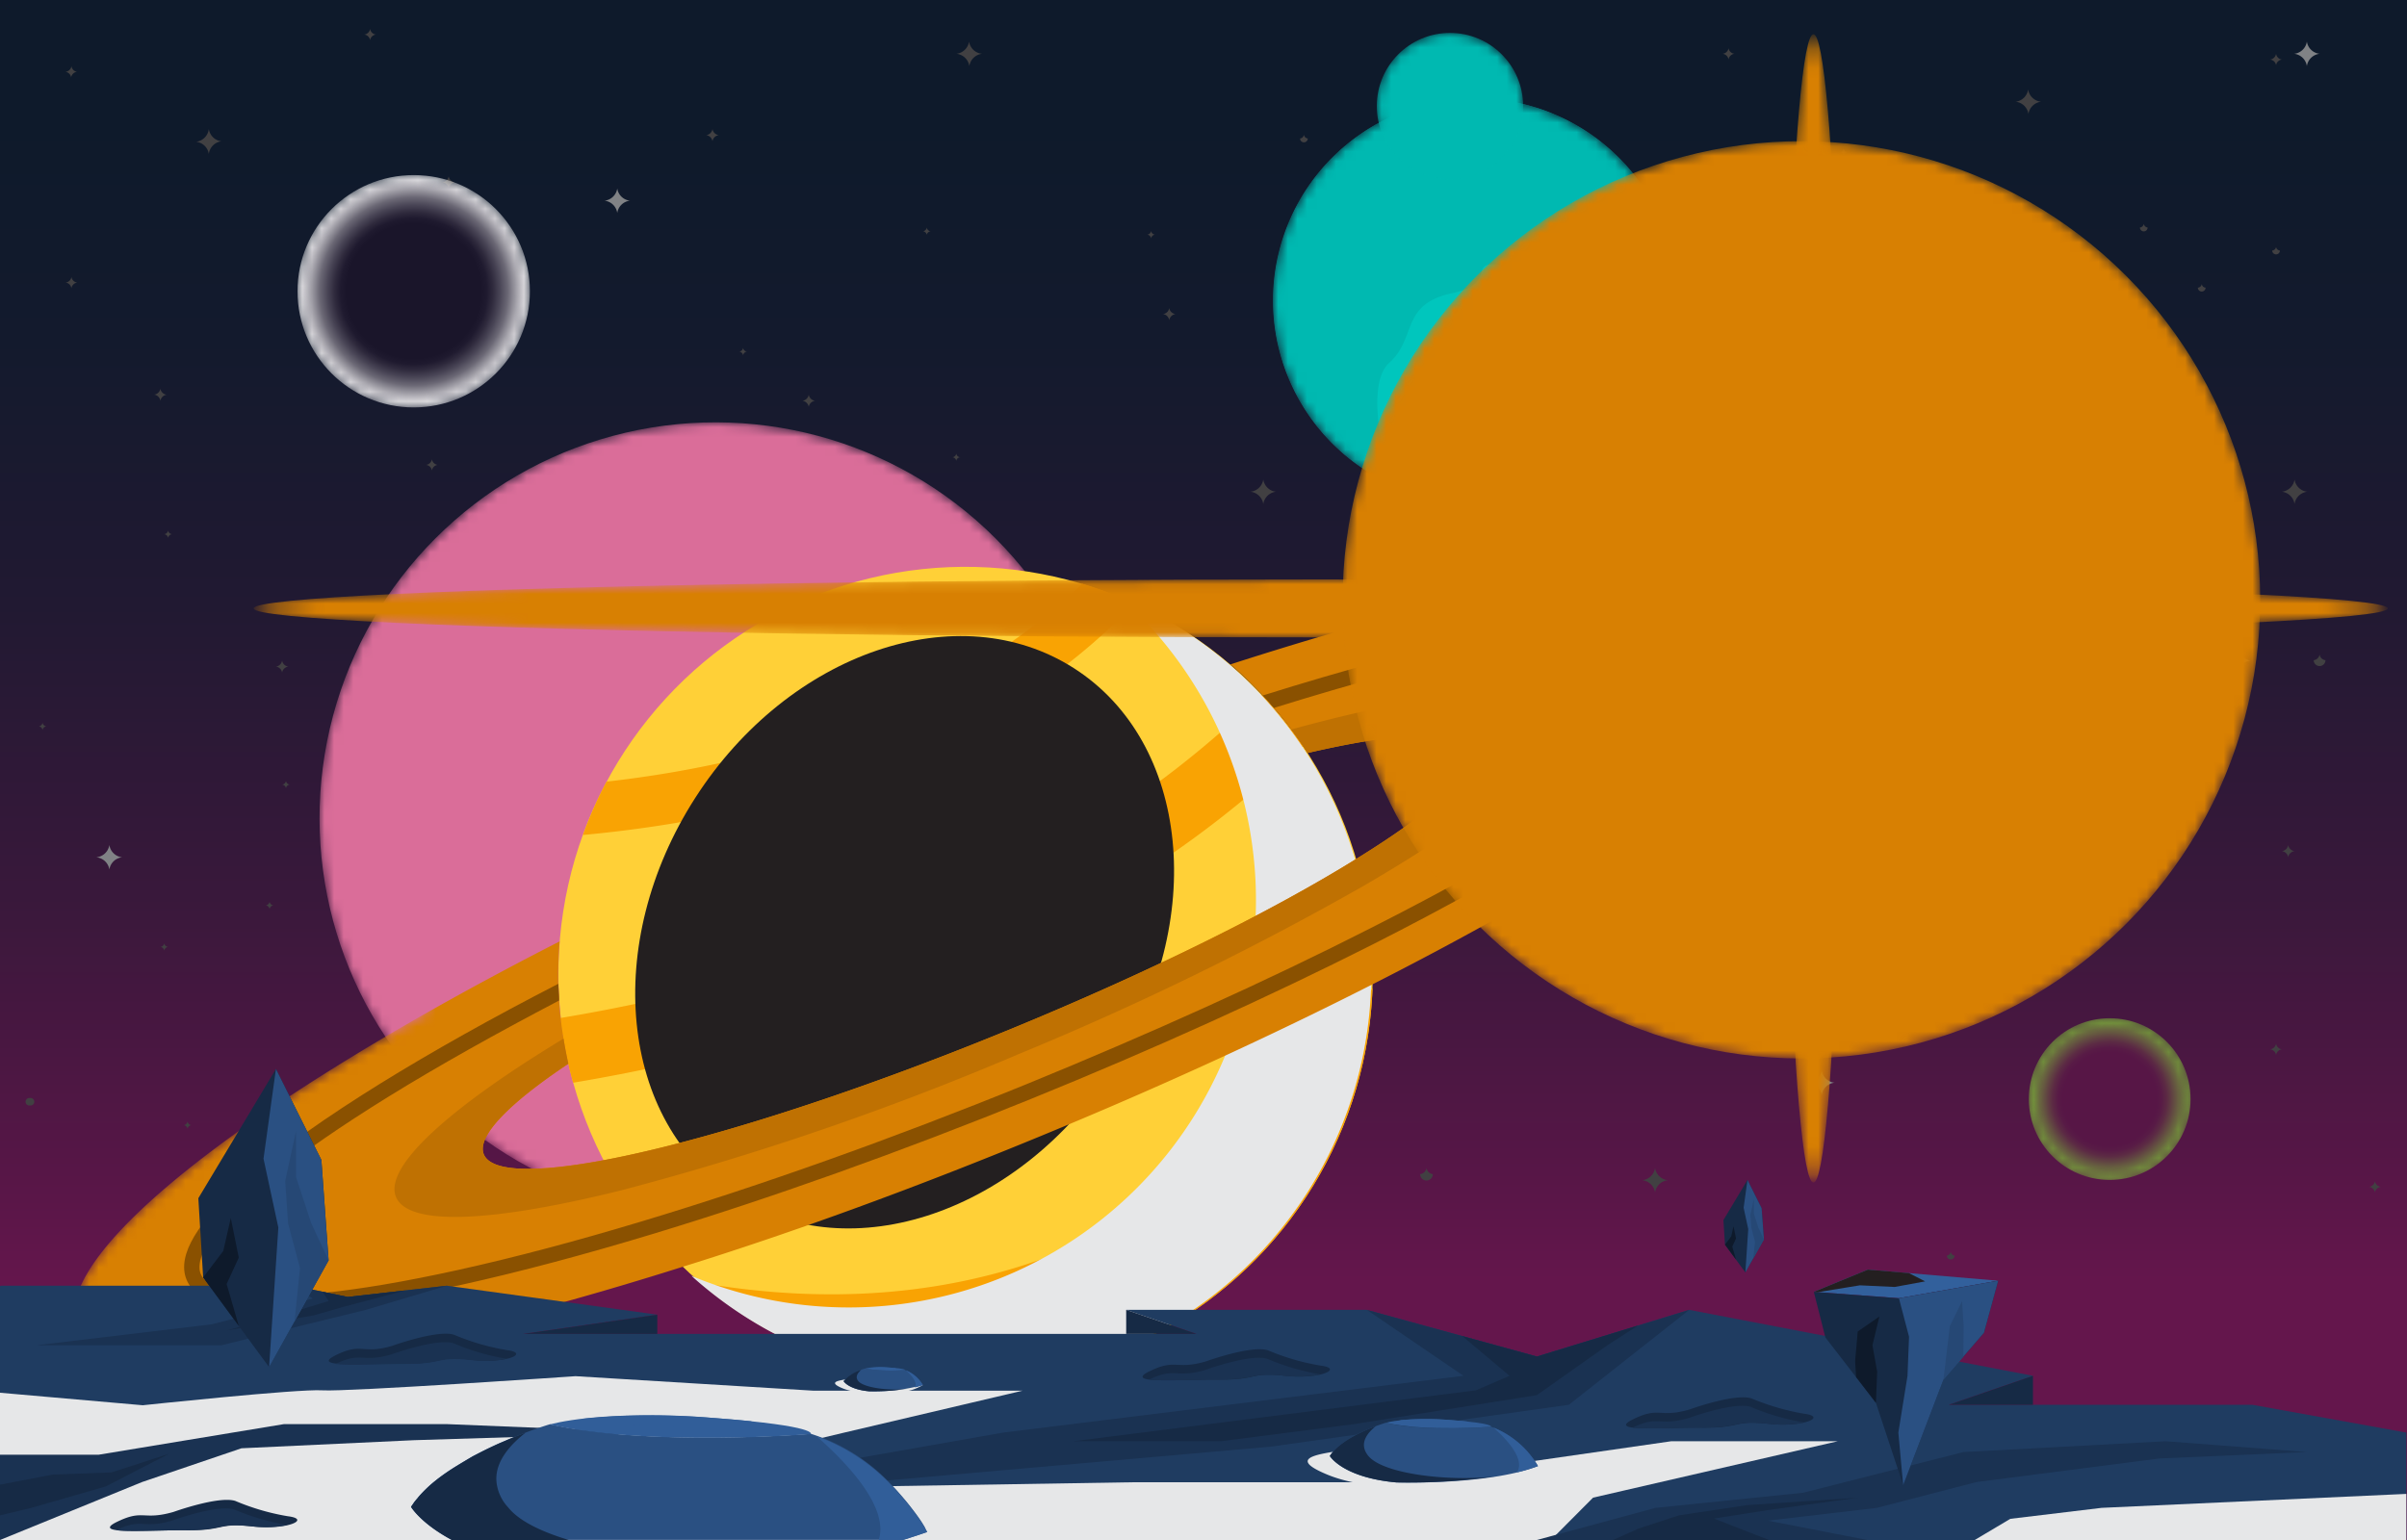 <svg xmlns="http://www.w3.org/2000/svg" xmlns:xlink="http://www.w3.org/1999/xlink" viewBox="0 0 250 160"><rect x="0" y="0" width="250" height="160" fill="#808080" stroke="none"/><defs><style>.cls-1{fill:url(#radial-gradient);}.cls-2{fill:url(#radial-gradient-2);}.cls-3{fill:url(#radial-gradient-3);}.cls-4{fill:url(#radial-gradient-4);}.cls-5{fill:url(#radial-gradient-5);}.cls-6{fill:url(#radial-gradient-6);}.cls-7{fill:url(#linear-gradient);}.cls-8{fill:url(#radial-gradient-7);}.cls-9{fill:url(#radial-gradient-8);}.cls-10{fill:url(#radial-gradient-9);}.cls-11{isolation:isolate;}.cls-12{fill:url(#linear-gradient-2);}.cls-13,.cls-15,.cls-33{mix-blend-mode:screen;}.cls-14{fill:#414042;}.cls-15{fill:#808285;}.cls-16{mask:url(#mask);}.cls-17{fill:url(#radial-gradient-10);}.cls-18{mask:url(#mask-2);}.cls-19{fill:url(#radial-gradient-11);}.cls-20{mask:url(#mask-3);}.cls-21{fill:#00d3c9;}.cls-22{fill:#00c6bd;}.cls-23{fill:#00b9b1;}.cls-24{fill:#00e0d5;}.cls-25{mask:url(#mask-4);}.cls-26{fill:#da6d99;}.cls-27{mask:url(#mask-5);}.cls-28{mask:url(#mask-6);}.cls-29{mask:url(#mask-7);}.cls-30{fill:#ffd037;}.cls-31{fill:#f9a303;}.cls-32,.cls-42{fill:#e6e7e8;}.cls-32,.cls-41{mix-blend-mode:multiply;}.cls-33{fill:#231f20;}.cls-34{fill:#d88002;}.cls-35{fill:#bf7102;}.cls-36{fill:#8a5100;}.cls-37{mask:url(#mask-8);}.cls-38{mask:url(#mask-9);}.cls-39{mask:url(#mask-10);}.cls-40{fill:#1f3c61;}.cls-43{fill:#162a45;}.cls-44{fill:#1a3252;}.cls-45{fill:#2a5082;}.cls-46{fill:#264875;}.cls-47{fill:#0e1a2b;}.cls-48{fill:#32609c;}.cls-49{fill:#315e99;}</style><radialGradient id="radial-gradient" cx="40.75" cy="56.46" r="15.64" gradientTransform="translate(92.66 -17.03) rotate(91.8)" gradientUnits="userSpaceOnUse"><stop offset="0.45" stop-color="#58595b"/><stop offset="0.78" stop-color="#252626"/><stop offset="1"/></radialGradient><radialGradient id="radial-gradient-2" cx="224.61" cy="125.85" r="10.88" gradientTransform="translate(-2.51 -21.09) rotate(3.85)" xlink:href="#radial-gradient"/><radialGradient id="radial-gradient-3" cx="259.57" cy="-82.65" r="27.19" gradientTransform="translate(416.04 154.54) rotate(-135.34)" gradientUnits="userSpaceOnUse"><stop offset="0.45" stop-color="#939598"/><stop offset="0.65" stop-color="#606163"/><stop offset="1"/></radialGradient><radialGradient id="radial-gradient-4" cx="74.31" cy="85" r="41.12" gradientTransform="translate(81.87 -27.65) rotate(45)" gradientUnits="userSpaceOnUse"><stop offset="0" stop-color="#414042"/><stop offset="0.91"/></radialGradient><radialGradient id="radial-gradient-5" cx="150.6" cy="11.02" r="7.6" gradientUnits="userSpaceOnUse"><stop offset="0" stop-color="#231f20"/><stop offset="0.91"/></radialGradient><radialGradient id="radial-gradient-6" cx="165.8" cy="45.5" r="7.6" gradientTransform="translate(184.09 -125.45) rotate(80.76)" xlink:href="#radial-gradient-5"/><linearGradient id="linear-gradient" x1="190.87" y1="56.62" x2="24.54" y2="138.42" gradientUnits="userSpaceOnUse"><stop offset="0" stop-color="#fff"/><stop offset="0.05" stop-color="#e6e6e6"/><stop offset="0.19" stop-color="#a1a1a1"/><stop offset="0.33" stop-color="#686868"/><stop offset="0.45" stop-color="#3b3b3b"/><stop offset="0.56" stop-color="#1b1b1b"/><stop offset="0.65" stop-color="#070707"/><stop offset="0.71"/></linearGradient><radialGradient id="radial-gradient-7" cx="-271.59" cy="-8631.03" r="20.73" gradientTransform="translate(1588.74 1316.43) scale(5.34 0.15)" gradientUnits="userSpaceOnUse"><stop offset="0" stop-color="#6d6e71"/><stop offset="0.59"/></radialGradient><radialGradient id="radial-gradient-8" cx="-261.25" cy="-7553.67" r="20.73" gradientTransform="translate(-908.44 814.68) rotate(90) scale(2.88 0.15)" xlink:href="#radial-gradient-7"/><radialGradient id="radial-gradient-9" cx="187.11" cy="62.32" r="47.65" gradientTransform="translate(98.87 -114.05) rotate(45)" gradientUnits="userSpaceOnUse"><stop offset="0.31" stop-color="#6d6e71"/><stop offset="0.35" stop-color="#626366"/><stop offset="0.46" stop-color="#3f4041"/><stop offset="0.58" stop-color="#232425"/><stop offset="0.69" stop-color="#101010"/><stop offset="0.8" stop-color="#040404"/><stop offset="0.91"/></radialGradient><linearGradient id="linear-gradient-2" x1="125" y1="133" x2="125" y2="12.33" gradientUnits="userSpaceOnUse"><stop offset="0" stop-color="#64164c"/><stop offset="0.07" stop-color="#5a1648"/><stop offset="0.33" stop-color="#39183b"/><stop offset="0.58" stop-color="#211932"/><stop offset="0.81" stop-color="#131a2d"/><stop offset="1" stop-color="#0e1a2b"/></linearGradient><mask id="mask" x="30.9" y="18.2" width="24.14" height="24.14" maskUnits="userSpaceOnUse"><circle class="cls-1" cx="42.97" cy="30.26" r="12.07" transform="translate(11.18 72.12) rotate(-87.94)"/></mask><radialGradient id="radial-gradient-10" cx="42.97" cy="30.26" r="12.07" gradientUnits="userSpaceOnUse"><stop offset="0.58" stop-color="#1a152a"/><stop offset="0.63" stop-color="#1f1a2f"/><stop offset="0.68" stop-color="#2f2a3d"/><stop offset="0.74" stop-color="#484455"/><stop offset="0.81" stop-color="#6b6875"/><stop offset="0.87" stop-color="#98969f"/><stop offset="0.94" stop-color="#cfcdd2"/><stop offset="1" stop-color="#fff"/></radialGradient><mask id="mask-2" x="210.72" y="105.8" width="16.79" height="16.79" maskUnits="userSpaceOnUse"><path class="cls-2" d="M210.74,113.63a8.4,8.4,0,1,1,7.82,8.94A8.4,8.4,0,0,1,210.74,113.63Z"/></mask><radialGradient id="radial-gradient-11" cx="219.12" cy="114.19" r="8.4" gradientUnits="userSpaceOnUse"><stop offset="0.58" stop-color="#571646"/><stop offset="0.64" stop-color="#581b46"/><stop offset="0.71" stop-color="#5c2b44"/><stop offset="0.78" stop-color="#614542"/><stop offset="0.87" stop-color="#69693f"/><stop offset="0.95" stop-color="#73963b"/><stop offset="1" stop-color="#7ab439"/></radialGradient><mask id="mask-3" x="132.25" y="10.24" width="41.97" height="41.97" maskUnits="userSpaceOnUse"><circle class="cls-3" cx="153.23" cy="31.22" r="20.98" transform="translate(4.62 79.89) rotate(-29.65)"/></mask><mask id="mask-4" x="33.19" y="43.88" width="82.24" height="82.24" maskUnits="userSpaceOnUse"><circle class="cls-4" cx="74.31" cy="85" r="41.12" transform="translate(-38.34 77.44) rotate(-45)"/></mask><mask id="mask-5" x="142.99" y="3.42" width="15.2" height="15.2" maskUnits="userSpaceOnUse"><circle class="cls-5" cx="150.6" cy="11.02" r="7.6"/></mask><mask id="mask-6" x="158.2" y="37.9" width="15.2" height="15.2" maskUnits="userSpaceOnUse"><circle class="cls-6" cx="165.8" cy="45.5" r="7.6" transform="translate(94.26 201.85) rotate(-80.76)"/></mask><mask id="mask-7" x="7.74" y="45.16" width="185.68" height="112.02" maskUnits="userSpaceOnUse"><path class="cls-7" d="M193.11,61.86c-2.69-6.53-22.68-5-50.46,2.7a56,56,0,0,0-98.38,36.61c0,1.35.06,2.69.16,4C20.1,119,5.4,131.6,8,138s21.67,5.08,48.32-2.11a56,56,0,0,0,99.93-34.73,55.06,55.06,0,0,0-.33-6C180.75,81.18,195.78,68.34,193.11,61.86ZM152.18,80.1c-.48-1.17-1-2.33-1.53-3.45a2.56,2.56,0,0,1,2,1.26A2.51,2.51,0,0,1,152.18,80.1Z"/></mask><mask id="mask-8" x="26.33" y="60.2" width="221.67" height="6.02" maskUnits="userSpaceOnUse"><ellipse class="cls-8" cx="137.17" cy="63.21" rx="110.83" ry="3.01"/></mask><mask id="mask-9" x="185.34" y="3.56" width="6.02" height="119.29" maskUnits="userSpaceOnUse"><ellipse class="cls-9" cx="188.35" cy="63.21" rx="3.01" ry="59.65"/></mask><mask id="mask-10" x="139.46" y="14.68" width="95.29" height="95.29" maskUnits="userSpaceOnUse"><circle class="cls-10" cx="187.11" cy="62.32" r="47.65" transform="translate(10.73 150.56) rotate(-45)"/></mask></defs><g class="cls-11"><g id="圖層_2" data-name="圖層 2"><g id="Layer_1" data-name="Layer 1"><rect class="cls-12" width="250" height="160"/><g class="cls-13"><path class="cls-14" d="M77.18,36.15a.46.46,0,0,0,.4.38.46.46,0,0,0-.4.39.46.46,0,0,0-.4-.39A.46.46,0,0,0,77.18,36.15Z"/><path class="cls-14" d="M96.26,23.64a.45.45,0,0,0,.4.39.44.44,0,0,0-.4.38.44.44,0,0,0-.4-.38A.46.46,0,0,0,96.26,23.64Z"/><path class="cls-14" d="M99.32,47.12a.46.46,0,0,0,.4.39.44.44,0,0,0-.4.38.43.43,0,0,0-.39-.38A.45.45,0,0,0,99.32,47.12Z"/><path class="cls-14" d="M17.46,55.12a.46.46,0,0,0,.4.38.46.46,0,0,0-.4.39.46.46,0,0,0-.4-.39A.46.46,0,0,0,17.46,55.12Z"/><path class="cls-14" d="M4.42,75.08a.44.44,0,0,0,.4.38.46.46,0,0,0-.4.39.46.46,0,0,0-.4-.39A.44.44,0,0,0,4.42,75.08Z"/><path class="cls-14" d="M3.11,114.08a.39.39,0,1,1,0,.77.39.39,0,1,1,0-.77Z"/><path class="cls-14" d="M12.24,134.11a.39.39,0,1,1,0,.77.39.39,0,1,1,0-.77Z"/><path class="cls-14" d="M202.61,130.06a.46.46,0,0,0,.4.39.4.4,0,0,1-.8,0A.46.46,0,0,0,202.61,130.06Z"/><path class="cls-14" d="M119.56,24a.45.45,0,0,0,.4.38.45.45,0,0,0-.4.39.46.46,0,0,0-.4-.39A.46.46,0,0,0,119.56,24Z"/><path class="cls-14" d="M135.43,14a.46.46,0,0,0,.4.39.4.4,0,0,1-.8,0A.46.46,0,0,0,135.43,14Z"/><path class="cls-14" d="M191.49,15.43a.45.45,0,0,0,.39.39.43.43,0,0,0-.39.38.44.44,0,0,0-.4-.38A.46.46,0,0,0,191.49,15.43Z"/><path class="cls-14" d="M178.35,37.61a.46.46,0,0,0,.4.39.4.4,0,0,1-.8,0A.46.46,0,0,0,178.35,37.61Z"/><path class="cls-14" d="M166.46,54.73a.46.46,0,0,0,.4.39.4.4,0,0,1-.8,0A.46.46,0,0,0,166.46,54.73Z"/><path class="cls-14" d="M217.1,72.17a.46.46,0,0,0,.4.38.46.46,0,0,0-.4.39.45.45,0,0,0-.4-.39A.45.45,0,0,0,217.1,72.17Z"/><path class="cls-14" d="M160.41,98.42a.39.39,0,1,1,0,.77.39.39,0,1,1,0-.77Z"/><path class="cls-14" d="M42.16,109a.39.39,0,1,1,0,.77.39.39,0,1,1,0-.77Z"/><path class="cls-14" d="M17.06,98a.44.44,0,0,0,.4.38.46.46,0,0,0-.4.39.46.46,0,0,0-.4-.39A.44.44,0,0,0,17.06,98Z"/><path class="cls-14" d="M28,93.68a.44.44,0,0,0,.4.38.46.46,0,0,0-.4.39.46.46,0,0,0-.4-.39A.44.44,0,0,0,28,93.68Z"/><path class="cls-14" d="M38,85.7a.46.46,0,0,0,.4.39.46.46,0,0,0-.4.39.46.46,0,0,0-.4-.39A.46.46,0,0,0,38,85.7Z"/><path class="cls-14" d="M29.7,81.13a.46.46,0,0,0,.4.39.44.44,0,0,0-.4.38.44.44,0,0,0-.4-.38A.45.45,0,0,0,29.7,81.13Z"/><path class="cls-14" d="M19.48,116.51a.46.46,0,0,0,.4.39.44.44,0,0,0-.4.38.44.44,0,0,0-.4-.38A.46.46,0,0,0,19.48,116.51Z"/><path class="cls-14" d="M178,38.86a.44.44,0,0,0,.4.38.4.4,0,0,1-.8,0A.44.44,0,0,0,178,38.86Z"/><path class="cls-14" d="M188.81,47.91a.45.45,0,0,0,.4.39.45.45,0,0,0-.4.39.46.46,0,0,0-.4-.39A.46.46,0,0,0,188.81,47.91Z"/><path class="cls-14" d="M203,40.63a.44.44,0,0,0,.4.38.4.4,0,0,1-.8,0A.44.44,0,0,0,203,40.63Z"/><path class="cls-14" d="M214.17,32.58a.46.46,0,0,0,.4.39.4.4,0,0,1-.8,0A.46.46,0,0,0,214.17,32.58Z"/><path class="cls-14" d="M222.66,23.25a.46.46,0,0,0,.4.39.4.4,0,0,1-.8,0A.46.46,0,0,0,222.66,23.25Z"/><path class="cls-14" d="M228.68,29.51a.44.44,0,0,0,.4.38.4.4,0,0,1-.8,0A.44.44,0,0,0,228.68,29.51Z"/><path class="cls-14" d="M206.77,47.51a.73.73,0,0,0,.65.63.75.75,0,0,0-.65.64.76.76,0,0,0-.66-.64A.74.74,0,0,0,206.77,47.51Z"/><path class="cls-14" d="M191.09,87.16a.73.73,0,0,0,.65.63.75.75,0,0,0-.65.64.76.76,0,0,0-.66-.64A.74.74,0,0,0,191.09,87.16Z"/><path class="cls-14" d="M121.44,32a.74.74,0,0,0,.66.63.76.76,0,0,0-.66.64.75.75,0,0,0-.65-.64A.73.73,0,0,0,121.44,32Z"/><path class="cls-14" d="M84,41a.76.76,0,0,0,.66.64.76.76,0,0,0-.66.64.76.76,0,0,0-.66-.64A.76.76,0,0,0,84,41Z"/><path class="cls-14" d="M46.6,18.31a.74.74,0,0,0,.66.63.76.76,0,0,0-.66.64.75.75,0,0,0-.66-.64A.74.74,0,0,0,46.6,18.31Z"/><path class="cls-14" d="M29.3,68.62a.76.76,0,0,0,.66.64.74.74,0,0,0-.66.63.73.73,0,0,0-.65-.63A.75.75,0,0,0,29.3,68.62Z"/><path class="cls-14" d="M62.13,75.46a.76.76,0,0,0,.66.64.76.76,0,0,0-.66.64.76.76,0,0,0-.66-.64A.76.76,0,0,0,62.13,75.46Z"/><path class="cls-14" d="M209,100.26a1.5,1.5,0,0,0,1.32,1.27A1.5,1.5,0,0,0,209,102.8a1.5,1.5,0,0,0-1.32-1.27A1.5,1.5,0,0,0,209,100.26Z"/><path class="cls-14" d="M238.32,49.82a1.5,1.5,0,0,0,1.32,1.27,1.5,1.5,0,0,0-1.32,1.28A1.5,1.5,0,0,0,237,51.09,1.5,1.5,0,0,0,238.32,49.82Z"/><path class="cls-14" d="M131.21,49.82a1.5,1.5,0,0,0,1.32,1.27,1.5,1.5,0,0,0-1.32,1.28,1.51,1.51,0,0,0-1.33-1.28A1.51,1.51,0,0,0,131.21,49.82Z"/><path class="cls-14" d="M21.69,13.4A1.5,1.5,0,0,0,23,14.68,1.5,1.5,0,0,0,21.69,16a1.5,1.5,0,0,0-1.32-1.27A1.51,1.51,0,0,0,21.69,13.4Z"/><path class="cls-14" d="M100.65,4.32A1.5,1.5,0,0,0,102,5.59a1.5,1.5,0,0,0-1.32,1.28,1.51,1.51,0,0,0-1.33-1.28A1.51,1.51,0,0,0,100.65,4.32Z"/><path class="cls-14" d="M210.65,9.29A1.5,1.5,0,0,0,212,10.57a1.5,1.5,0,0,0-1.32,1.27,1.5,1.5,0,0,0-1.32-1.27A1.5,1.5,0,0,0,210.65,9.29Z"/><path class="cls-15" d="M239.6,4.32a1.5,1.5,0,0,0,1.32,1.27,1.5,1.5,0,0,0-1.32,1.28,1.5,1.5,0,0,0-1.32-1.28A1.5,1.5,0,0,0,239.6,4.32Z"/><path class="cls-15" d="M143.93,46.64a1.5,1.5,0,0,0,1.32,1.27,1.51,1.51,0,0,0-1.32,1.28,1.51,1.51,0,0,0-1.32-1.28A1.5,1.5,0,0,0,143.93,46.64Z"/><path class="cls-15" d="M64.11,19.58a1.5,1.5,0,0,0,1.32,1.27,1.5,1.5,0,0,0-1.32,1.28,1.5,1.5,0,0,0-1.32-1.28A1.5,1.5,0,0,0,64.11,19.58Z"/><path class="cls-15" d="M47.26,73.8a1.5,1.5,0,0,0,1.32,1.28,1.5,1.5,0,0,0-1.32,1.27,1.5,1.5,0,0,0-1.32-1.27A1.5,1.5,0,0,0,47.26,73.8Z"/><path class="cls-15" d="M11.36,87.79a1.5,1.5,0,0,0,1.32,1.28,1.5,1.5,0,0,0-1.32,1.27A1.51,1.51,0,0,0,10,89.07,1.51,1.51,0,0,0,11.36,87.79Z"/><path class="cls-15" d="M189.21,111.21a1.51,1.51,0,0,0,1.32,1.28,1.5,1.5,0,0,0-1.32,1.27,1.51,1.51,0,0,0-1.33-1.27A1.53,1.53,0,0,0,189.21,111.21Z"/><path class="cls-15" d="M232.43,67.34a1.5,1.5,0,0,0,1.32,1.28,1.5,1.5,0,0,0-1.32,1.27,1.5,1.5,0,0,0-1.32-1.27A1.5,1.5,0,0,0,232.43,67.34Z"/><path class="cls-14" d="M171.9,121.35a1.5,1.5,0,0,0,1.32,1.27,1.5,1.5,0,0,0-1.32,1.28,1.5,1.5,0,0,0-1.32-1.28A1.5,1.5,0,0,0,171.9,121.35Z"/><path class="cls-14" d="M39.57,122a1.5,1.5,0,0,0,1.32,1.27,1.51,1.51,0,0,0-1.32,1.28,1.5,1.5,0,0,0-1.32-1.28A1.5,1.5,0,0,0,39.57,122Z"/><path class="cls-14" d="M62.79,51.09a1.51,1.51,0,0,0,1.32,1.28,1.5,1.5,0,0,0-1.32,1.27,1.5,1.5,0,0,0-1.32-1.27A1.51,1.51,0,0,0,62.79,51.09Z"/><path class="cls-14" d="M7.42,28.77a.69.69,0,0,0,.61.59.69.69,0,0,0-.61.59.69.69,0,0,0-.61-.59A.69.69,0,0,0,7.42,28.77Z"/><path class="cls-14" d="M38.44,3a.69.69,0,0,0,.61.59.69.69,0,0,0-.61.59.69.69,0,0,0-.61-.59A.69.69,0,0,0,38.44,3Z"/><path class="cls-14" d="M236.4,5.59a.71.71,0,0,0,.61.6.69.69,0,0,0-.61.59.7.7,0,0,0-.62-.59A.72.72,0,0,0,236.4,5.59Z"/><path class="cls-14" d="M7.42,6.87A.69.69,0,0,0,8,7.46a.69.69,0,0,0-.61.59.69.69,0,0,0-.61-.59A.69.69,0,0,0,7.42,6.87Z"/><path class="cls-14" d="M240.92,68a.69.69,0,0,0,.61.59.61.61,0,0,1-1.22,0A.69.69,0,0,0,240.92,68Z"/><path class="cls-14" d="M84,54.52a.72.72,0,0,0,.62.6.7.7,0,0,0-.62.59.69.69,0,0,0-.61-.59A.71.71,0,0,0,84,54.52Z"/><path class="cls-14" d="M44.86,47.71a.69.69,0,0,0,.61.59.69.69,0,0,0-.61.59.69.69,0,0,0-.61-.59A.69.69,0,0,0,44.86,47.71Z"/><path class="cls-14" d="M179.53,5a.7.7,0,0,0,.62.59.7.7,0,0,0-.62.6.69.69,0,0,0-.61-.6A.69.69,0,0,0,179.53,5Z"/><path class="cls-14" d="M236.4,108.43a.69.69,0,0,0,.61.59.69.69,0,0,0-.61.6.7.7,0,0,0-.62-.6A.7.7,0,0,0,236.4,108.43Z"/><path class="cls-14" d="M246.67,122.72a.7.7,0,0,0,.62.59.7.7,0,0,0-.62.59.69.69,0,0,0-.61-.59A.69.69,0,0,0,246.67,122.72Z"/><path class="cls-14" d="M223.62,114.46a.76.76,0,0,0,.66.64.74.74,0,0,0-.66.63.74.74,0,0,0-.66-.63A.75.75,0,0,0,223.62,114.46Z"/><path class="cls-14" d="M237.66,87.79a.76.76,0,0,0,.66.64.76.76,0,0,0-.66.64.75.75,0,0,0-.66-.64A.75.75,0,0,0,237.66,87.79Z"/><path class="cls-14" d="M148.16,121.35a.76.76,0,0,0,.66.64.66.66,0,0,1-1.32,0A.76.76,0,0,0,148.16,121.35Z"/><path class="cls-14" d="M16.66,40.38a.74.74,0,0,0,.66.63.76.76,0,0,0-.66.64A.75.75,0,0,0,16,41,.74.74,0,0,0,16.66,40.38Z"/><path class="cls-14" d="M74,13.4a.75.75,0,0,0,.66.64.76.76,0,0,0-.66.64.75.75,0,0,0-.66-.64A.74.74,0,0,0,74,13.4Z"/><path class="cls-14" d="M236.4,25.65a.44.44,0,0,0,.4.38.4.4,0,0,1-.8,0A.44.44,0,0,0,236.4,25.65Z"/></g><g class="cls-16"><circle class="cls-17" cx="42.97" cy="30.26" r="12.07"/></g><g class="cls-18"><circle class="cls-19" cx="219.12" cy="114.19" r="8.4"/></g><g class="cls-20"><circle class="cls-21" cx="153.23" cy="31.22" r="20.98" transform="translate(4.56 79.71) rotate(-29.58)"/><path class="cls-22" d="M133,25.79a21,21,0,0,0,14.83,25.7,21.34,21.34,0,0,0,5.89.71h0s-7.45-1.48-6.68-5.54-.44-6.62,3-7.08,4.15,0,5.21-2.76,3.05-5,6.41-3.49,7.64-1.74,7.63,2.18c0,2.36,1.73,3.85,2.48,5.68a21.22,21.22,0,0,0,1.81-4.53A21,21,0,0,0,133,25.79Z"/><path class="cls-23" d="M144.49,50.29c-.52-1.77-2.83-10.22-.21-12.58,2.94-2.64,1.12-6.09,6.58-7.26s.44-4.06,6.71-2.55,2.16-3,8.23-.71c3.29,1.26,6,2.11,8.39,3a21,21,0,1,0-29.7,20.13Z"/><path class="cls-24" d="M169.84,44c-1.46-1.6-4.36-2.56-4.83-1.34-.78,2.07-2.94-.1-2.22-3.22s-3.4-1.37-4.11,3.21-1.74,2-3.9-1-3.09,1.72-3.82,3.58S152.08,47,155.23,48s.37,4,.36,4A21,21,0,0,0,169.84,44Z"/></g><g class="cls-25"><circle class="cls-26" cx="74.31" cy="85" r="41.12" transform="translate(-38.34 77.44) rotate(-45)"/></g><g class="cls-27"><circle class="cls-23" cx="150.6" cy="11.02" r="7.6"/></g><g class="cls-28"><circle class="cls-23" cx="165.8" cy="45.5" r="7.6" transform="translate(94.26 201.85) rotate(-80.76)"/></g><g class="cls-29"><circle class="cls-30" cx="100.28" cy="101.17" r="42.29" transform="translate(-41.4 115.89) rotate(-51.18)"/><path class="cls-31" d="M59.53,112.49c26.39-4.43,45.09-13,57.12-20.49a107.69,107.69,0,0,0,18.7-14.47A42.69,42.69,0,0,0,131,72.15a100.5,100.5,0,0,1-18.37,14.27c-11.45,7-29.25,15.16-54.44,19.35A42,42,0,0,0,59.53,112.49Z"/><path class="cls-31" d="M112.41,60.65a60.31,60.31,0,0,1-10.08,7.84C94.44,73.43,81.72,79.08,63,81.21a42.33,42.33,0,0,0-2.45,5.54c21.58-2,36.09-8.41,44.93-14a63.55,63.55,0,0,0,12.35-10.05A43.52,43.52,0,0,0,112.41,60.65Z"/><path class="cls-31" d="M141.39,111.12a43.48,43.48,0,0,0,1.17-8.46c-7.82,12.29-29.23,37.62-69.81,30.61a42.3,42.3,0,0,0,68.64-22.15Z"/><path class="cls-32" d="M116.46,62.11a42.3,42.3,0,0,1-38.27,72.54,42.79,42.79,0,0,1-6.37-2.09,42.3,42.3,0,1,0,44.64-70.45Z"/><ellipse class="cls-33" cx="94.2" cy="97.12" rx="32.63" ry="25.88" transform="matrix(0.54, -0.84, 0.84, 0.54, -38.49, 123.54)"/><path class="cls-34" d="M193.11,61.86c-3.15-7.65-30-4.24-65.32,7.17a41,41,0,0,1,3.36,3.23q.6.63,1.17,1.29c.62.73,1.22,1.47,1.79,2.23s1.16,1.61,1.7,2.45c9.58-2.23,15.92-2.52,16.83-.32S149,84.22,140.86,89.24C132.18,94.63,119.39,101,104.77,107c-16.63,6.83-31.93,11.64-42.07,13.54-7.11,1.33-11.69,1.23-12.45-.61s2.56-5.26,8.78-9.41c-.19-.86-.36-1.73-.5-2.61-.22-1.3-.37-2.62-.46-3.94,0-.58-.07-1.16-.08-1.74a43.67,43.67,0,0,1,.13-4.42C25.8,114.33,4.94,130.47,8,138s28.8,4.4,62.89-6.38C82.52,128,95.07,123.4,108,118.07c12.42-5.11,24.06-10.47,34.53-15.79C175.17,85.71,196.24,69.44,193.11,61.86Z"/><path class="cls-35" d="M161.75,74c-1.41-3.4-12.17-2.45-27.64,1.79.6.8,1.16,1.61,1.7,2.45,9.58-2.23,15.92-2.52,16.83-.32S149,84.22,140.86,89.24C132.18,94.63,119.39,101,104.77,107c-16.63,6.83-31.93,11.64-42.07,13.54-7.11,1.33-11.69,1.23-12.45-.61s2.56-5.26,8.78-9.41c-.19-.86-.36-1.73-.5-2.61-11.87,7.19-18.7,13.33-17.4,16.45s10.22,2.58,23.36-.68a297.52,297.52,0,0,0,41.28-14.15,315.6,315.6,0,0,0,35.82-17.47C155.15,84.18,163.16,77.34,161.75,74Z"/><path class="cls-36" d="M183.08,66.44c-2.11-5.21-16.72-3.16-28.6-.53-7,1.56-14.91,3.71-23.33,6.35q.6.63,1.17,1.29c8.11-2.53,15.7-4.59,22.5-6.1,13.87-3.07,20.58-3,23.84-2.23,2.13.51,2.77,1.34,3,1.82.48,1.19.51,6-19.5,18.39-5.77,3.57-12.45,7.28-19.8,11-10.76,5.48-23,11-35.81,16.24C92.6,118.34,79,123.18,66.7,126.88c-6.82,2.06-13.23,3.76-19.06,5.05-23,5.08-26.32,1.6-26.8.41s-.51-6,19.49-18.39c5.23-3.23,11.21-6.58,17.74-10,0-.58-.07-1.16-.08-1.74-6.82,3.51-13.05,7-18.48,10.36C29.15,119,17.26,127.72,19.37,132.94c.56,1.37,2,2.24,4,2.72C29,137,39.23,135.41,48,133.47c6-1.33,12.69-3.11,19.78-5.26,12.18-3.69,25.62-8.48,39.34-14.05,12.68-5.15,24.71-10.61,35.38-16,7.6-3.85,14.51-7.69,20.47-11.37C173.31,80.38,185.2,71.66,183.08,66.44Z"/></g><g class="cls-37"><ellipse class="cls-34" cx="137.17" cy="63.21" rx="110.83" ry="3.01"/></g><g class="cls-38"><ellipse class="cls-34" cx="188.35" cy="63.21" rx="3.01" ry="59.65"/></g><g class="cls-39"><circle class="cls-34" cx="187.11" cy="62.32" r="47.65" transform="translate(10.73 150.56) rotate(-45)"/></g><polygon class="cls-40" points="249.93 148.84 249.93 160 0 160 0 133.63 0.1 133.58 30.49 133.58 36.11 134.75 46.42 133.58 55.51 134.83 68.27 136.59 54.31 138.59 124.28 138.59 116.97 136.09 141.96 136.09 159.63 140.94 175.45 136.09 192.69 139.4 211.15 142.94 202.41 145.95 233.93 145.95 249.93 148.84"/><g class="cls-41"><polygon class="cls-42" points="249.93 155.21 218.28 156.66 208.8 157.8 205.1 160 249.93 160 249.93 155.21"/><path class="cls-42" d="M165.46,155.6l25.42-5.86h-17.3L144,154H117.62l-55.32.89,25.18-6,18.72-4.4H84.54l-24.76-1.51S36,144.62,33.49,144.45,14.83,146,14.83,146L0,144.7V160H161.08Z"/></g><polygon class="cls-43" points="68.27 136.59 68.27 138.59 54.31 138.59 68.27 136.59"/><polygon class="cls-43" points="124.28 138.59 116.97 138.59 116.97 136.09 124.28 138.59"/><polygon class="cls-43" points="211.15 142.94 211.15 145.95 202.41 145.95 211.15 142.94"/><polygon class="cls-44" points="175.45 136.09 162.95 145.95 132 150.3 59.78 156.66 104.18 148.84 152 142.94 141.96 136.09 159.63 140.94 175.45 136.09"/><polygon class="cls-44" points="46.42 133.58 37.99 136.09 22.99 139.77 3.75 139.77 21.99 137.59 32.49 134.92 30.49 133.58 36.11 134.75 46.42 133.58"/><polygon class="cls-44" points="0 160 0 151.14 10.25 151.14 29.49 147.96 46.42 147.96 68.27 148.85 42.99 149.63 25.08 150.47 14.75 153.98 0 160"/><polygon class="cls-44" points="159.62 160 171.95 156.66 187.28 155.09 203.94 150.86 224.94 149.74 239.6 150.86 224.27 151.53 205.28 153.98 194.94 156.66 183.62 157.99 193.95 160 159.62 160"/><polygon class="cls-43" points="170.14 137.71 159.63 140.94 151.87 138.81 156.79 142.94 153.29 144.45 111.47 149.74 126.8 149.74 140.63 147.96 159.62 144.95 166.95 139.77 170.14 137.71"/><polygon class="cls-43" points="36.11 134.75 33.51 134.21 33.51 134.21 34.13 135.17 29.49 136.59 23.56 138.22 32.55 136.67 35.62 135.79 42.12 134.07 36.11 134.75"/><polygon class="cls-43" points="11.58 152.98 5.5 153.2 0 154.25 0 157.44 3.25 156.66 11 154.43 17.58 151.03 11.58 152.98"/><path class="cls-43" d="M174.37,157.44l-4.23,1.39L167.53,160h16.2c-2.46-.95-5.7-2.23-5.7-2.23l5.67-.89L193,155.6l-11.58.78Z"/><path class="cls-43" d="M40.73,139.83s4.71-1.71,6.44-1.15a24,24,0,0,0,5.46,1.59c2.44.3,0,1.45-3.69,1s-2.75.44-6.85.4-10,.5-7.22-.87S37.58,140.76,40.73,139.83Z"/><path class="cls-44" d="M47.11,139.56c-1.74-.55-6.44,1.15-6.44,1.15-3.14.92-3.06-.33-5.83,1,1.41.18,4.68,0,7.25,0,4.1,0,3.14-.79,6.85-.4a11.29,11.29,0,0,0,3.75-.15l-.13,0A23.89,23.89,0,0,1,47.11,139.56Z"/><path class="cls-43" d="M18,157.09s4.71-1.7,6.44-1.15a24,24,0,0,0,5.45,1.59c2.45.3,0,1.46-3.68,1.06s-2.75.44-6.85.4-10,.49-7.22-.87S14.8,158,18,157.09Z"/><path class="cls-44" d="M24.33,156.83c-1.74-.56-6.44,1.15-6.44,1.15-3.14.92-3.06-.33-5.83,1,1.41.18,4.68,0,7.25,0,4.1,0,3.14-.8,6.85-.4a11.57,11.57,0,0,0,3.75-.15l-.13,0A24.44,24.44,0,0,1,24.33,156.83Z"/><path class="cls-43" d="M125.26,141.44s4.7-1.7,6.43-1.15a24.14,24.14,0,0,0,5.46,1.59c2.44.3,0,1.46-3.69,1.06s-2.74.44-6.85.4-10,.49-7.22-.87S122.1,142.37,125.26,141.44Z"/><path class="cls-44" d="M131.63,141.18c-1.73-.56-6.44,1.15-6.44,1.15-3.14.92-3.06-.33-5.83,1,1.41.18,4.68,0,7.25,0,4.11,0,3.14-.8,6.85-.4a11.65,11.65,0,0,0,3.76-.15l-.14,0A24.44,24.44,0,0,1,131.63,141.18Z"/><path class="cls-43" d="M175.48,146.44s4.7-1.71,6.44-1.15a25,25,0,0,0,5.45,1.59c2.44.3,0,1.45-3.69,1.05s-2.74.44-6.85.4-10,.5-7.22-.87S172.33,147.36,175.48,146.44Z"/><path class="cls-44" d="M181.85,146.17c-1.73-.56-6.44,1.15-6.44,1.15-3.13.92-3.06-.33-5.83,1,1.41.18,4.69,0,7.25,0,4.11,0,3.14-.8,6.85-.4a11.37,11.37,0,0,0,3.76-.15l-.14,0A23.89,23.89,0,0,1,181.85,146.17Z"/><polygon class="cls-43" points="28.66 111.06 20.6 124.49 21.1 132.72 27.95 142.04 34.13 130.94 33.38 120.52 28.66 111.06"/><polygon class="cls-45" points="34.13 130.94 33.38 120.52 28.66 111.06 27.37 120.38 28.91 127.54 27.95 142.04 34.13 130.94"/><polygon class="cls-46" points="34.13 130.94 32.33 127.1 30.75 122.3 30.75 117.5 29.62 122.71 29.92 127.1 31.16 131.76 30.59 137.29 34.13 130.94"/><polygon class="cls-47" points="21.1 132.72 23.19 129.97 23.97 126.55 24.8 130.66 23.54 133.4 24.8 137.75 21.1 132.72"/><polygon class="cls-43" points="181.5 122.59 179 126.76 179.16 129.31 181.28 132.2 183.21 128.76 182.97 125.53 181.5 122.59"/><polygon class="cls-45" points="183.21 128.76 182.97 125.53 181.5 122.59 181.1 125.48 181.58 127.7 181.28 132.2 183.21 128.76"/><polygon class="cls-46" points="183.21 128.76 182.64 127.57 182.16 126.08 182.16 124.59 181.8 126.21 181.9 127.57 182.28 129.01 182.11 130.73 183.21 128.76"/><polygon class="cls-47" points="179.16 129.31 179.81 128.46 180.05 127.4 180.31 128.67 179.92 129.52 180.31 130.87 179.16 129.31"/><polygon class="cls-48" points="188.39 134.22 194 131.91 207.54 133.06 197.23 134.88 188.39 134.22"/><polygon class="cls-43" points="197.23 134.88 188.39 134.22 189.59 138.95 194.84 145.75 197.67 154.3 201.85 143.35 206.06 138.47 207.54 133.06 197.23 134.88"/><polygon class="cls-47" points="194.84 145.75 194.97 142.51 194.48 139.77 195.2 136.78 192.95 138.34 192.68 141.41 192.78 143.07 194.84 145.75"/><polygon class="cls-45" points="206.06 138.47 207.54 133.06 197.23 134.88 198.28 138.88 198.12 142.95 197.17 148.84 197.67 154.3 201.85 143.35 206.06 138.47"/><polygon class="cls-46" points="201.85 143.35 202.52 137.77 203.79 135.18 203.95 137.74 203.92 140.95 201.85 143.35"/><polygon class="cls-33" points="198.27 132.27 194 131.91 188.39 134.22 188.82 134.25 193.17 133.54 196.79 133.71 199.95 133.13 198.27 132.27"/><g class="cls-41"><path class="cls-42" d="M95.85,143.9a5.45,5.45,0,0,1-1.34.57c-.71.19-4.77.68-7-.23-1.94-.81.21-.85,1.37-1.09a10.67,10.67,0,0,1,3.48.38Z"/></g><path class="cls-45" d="M95.85,143.9a19.37,19.37,0,0,1-5.59.65c-2.14-.2-2.64-1.05-2.64-1.05a4.88,4.88,0,0,1,2.22-1.31,17.57,17.57,0,0,0,4.16.15A3.54,3.54,0,0,1,95.85,143.9Z"/><path class="cls-49" d="M94,142.34a17.57,17.57,0,0,1-4.16-.15,7.8,7.8,0,0,1,2.65-.1C94.13,142.21,94,142.34,94,142.34Z"/><path class="cls-49" d="M94.09,142.37c.47.42,1.28,1.24.93,1.78a5.81,5.81,0,0,0,.83-.25A3.65,3.65,0,0,0,94.09,142.37Z"/><path class="cls-49" d="M91.36,142.21c1.31.08,1.64,0,1.69-.07l-.56,0a11.17,11.17,0,0,0-2.13,0C90.64,142.14,91,142.18,91.36,142.21Z"/><path class="cls-43" d="M94.51,144.25c-1.71.3-4.69,0-5.35-.74-.42-.49,0-.93.29-1.19a4,4,0,0,0-1.83,1.18s.5.85,2.64,1.05A24,24,0,0,0,94.51,144.25Z"/><g class="cls-41"><path class="cls-42" d="M159.74,152.32a15.33,15.33,0,0,1-3.54,1.51c-1.87.48-12.52,1.78-18.33-.62-5.1-2.11.56-2.22,3.59-2.86s9.14,1,9.14,1Z"/></g><path class="cls-45" d="M159.74,152.32c-5.19,2-14.7,1.7-14.7,1.7-5.61-.51-6.92-2.75-6.92-2.75,1.4-2.16,5.81-3.45,5.81-3.45,4.18,1,10.93.41,10.93.41A9.33,9.33,0,0,1,159.74,152.32Z"/><path class="cls-49" d="M154.86,148.23s-6.75.54-10.93-.41c0,0,2.09-.64,7-.26C155.22,147.89,154.86,148.23,154.86,148.23Z"/><path class="cls-49" d="M155.1,148.31c1.24,1.08,3.36,3.24,2.46,4.66a17.51,17.51,0,0,0,2.18-.65A9.52,9.52,0,0,0,155.1,148.31Z"/><path class="cls-49" d="M147.94,147.87c3.43.23,4.31,0,4.42-.18-.41-.05-.9-.09-1.47-.13a28.74,28.74,0,0,0-5.57,0C146,147.7,146.9,147.8,147.94,147.87Z"/><path class="cls-43" d="M156.22,153.25c-4.51.79-12.32.08-14.07-1.95-1.09-1.28-.13-2.43.75-3.13-1.39.52-3.81,1.6-4.78,3.1,0,0,1.31,2.24,6.92,2.75A64,64,0,0,0,156.22,153.25Z"/><g class="cls-41"><path class="cls-42" d="M96.3,159.17h0c-.09,0-.63.37-1.49.82H39.14c-4.79-2.65-.82-3.67,4.35-4.5h0c2.5-.4,5.26-.75,7.47-1.22l.55-.1c7.68-1.29,22.13,2.56,22.13,2.56l17.78,1.91Z"/></g><path class="cls-45" d="M96.3,159.17h0l-1,.34-.74.24c-.25.09-.51.17-.77.24H46.93c-3.25-1.74-4.24-3.44-4.24-3.44l.35-.51c.1-.12.19-.24.3-.36l.15-.19h0a13.72,13.72,0,0,1,1.64-1.58l.3-.24a22.83,22.83,0,0,1,2-1.37c.55-.34,1.11-.67,1.67-1l.85-.44c.63-.32,1.26-.62,1.86-.89l.61-.26c.37-.16.72-.31,1.06-.44l1.11-.43c1.52-.57,2.54-.87,2.54-.87,10.36,2.36,27.1,1,27.1,1a19.43,19.43,0,0,1,8.35,5.28l.21.22c.2.2.39.41.56.61l.35.4.34.4.31.38.29.37c.56.72,1,1.34,1.26,1.78l.13.21C96.2,159,96.3,159.17,96.3,159.17Z"/><path class="cls-49" d="M84.21,149s-16.75,1.35-27.1-1c0,0,5.19-1.6,17.26-.66C85.1,148.17,84.21,149,84.21,149Z"/><path class="cls-49" d="M96.3,159.17h0l-1,.34-.74.24c-.25.09-.51.17-.77.24H91.27a3.61,3.61,0,0,0,.16-1.35c-.17-3.29-4.13-7.24-6.62-9.42a20.11,20.11,0,0,1,7.74,5.07l.21.22.56.61.35.4.34.4.31.38.29.37c.56.72,1,1.34,1.26,1.78l.13.21C96.2,159,96.3,159.17,96.3,159.17Z"/><path class="cls-49" d="M67.06,148.13c8.5.57,10.69.09,11-.46-1-.11-2.24-.21-3.65-.32a72.57,72.57,0,0,0-13.83.05C62.34,147.7,64.48,148,67.06,148.13Z"/><path class="cls-43" d="M59.08,160H46.93c-3.25-1.74-4.24-3.44-4.24-3.44l.35-.51c.1-.12.19-.24.3-.36l.15-.19h0a13.72,13.72,0,0,1,1.64-1.58l.3-.24a22.83,22.83,0,0,1,2-1.37c.55-.34,1.11-.67,1.67-1l.85-.44c.63-.32,1.26-.62,1.86-.89l.61-.26c.37-.16.72-.31,1.06-.44l1.11-.43c-1.61,1.25-3.32,3.13-3,5.3a4.54,4.54,0,0,0,1.18,2.45C53.88,158,56.16,159.12,59.08,160Z"/></g></g></g></svg>